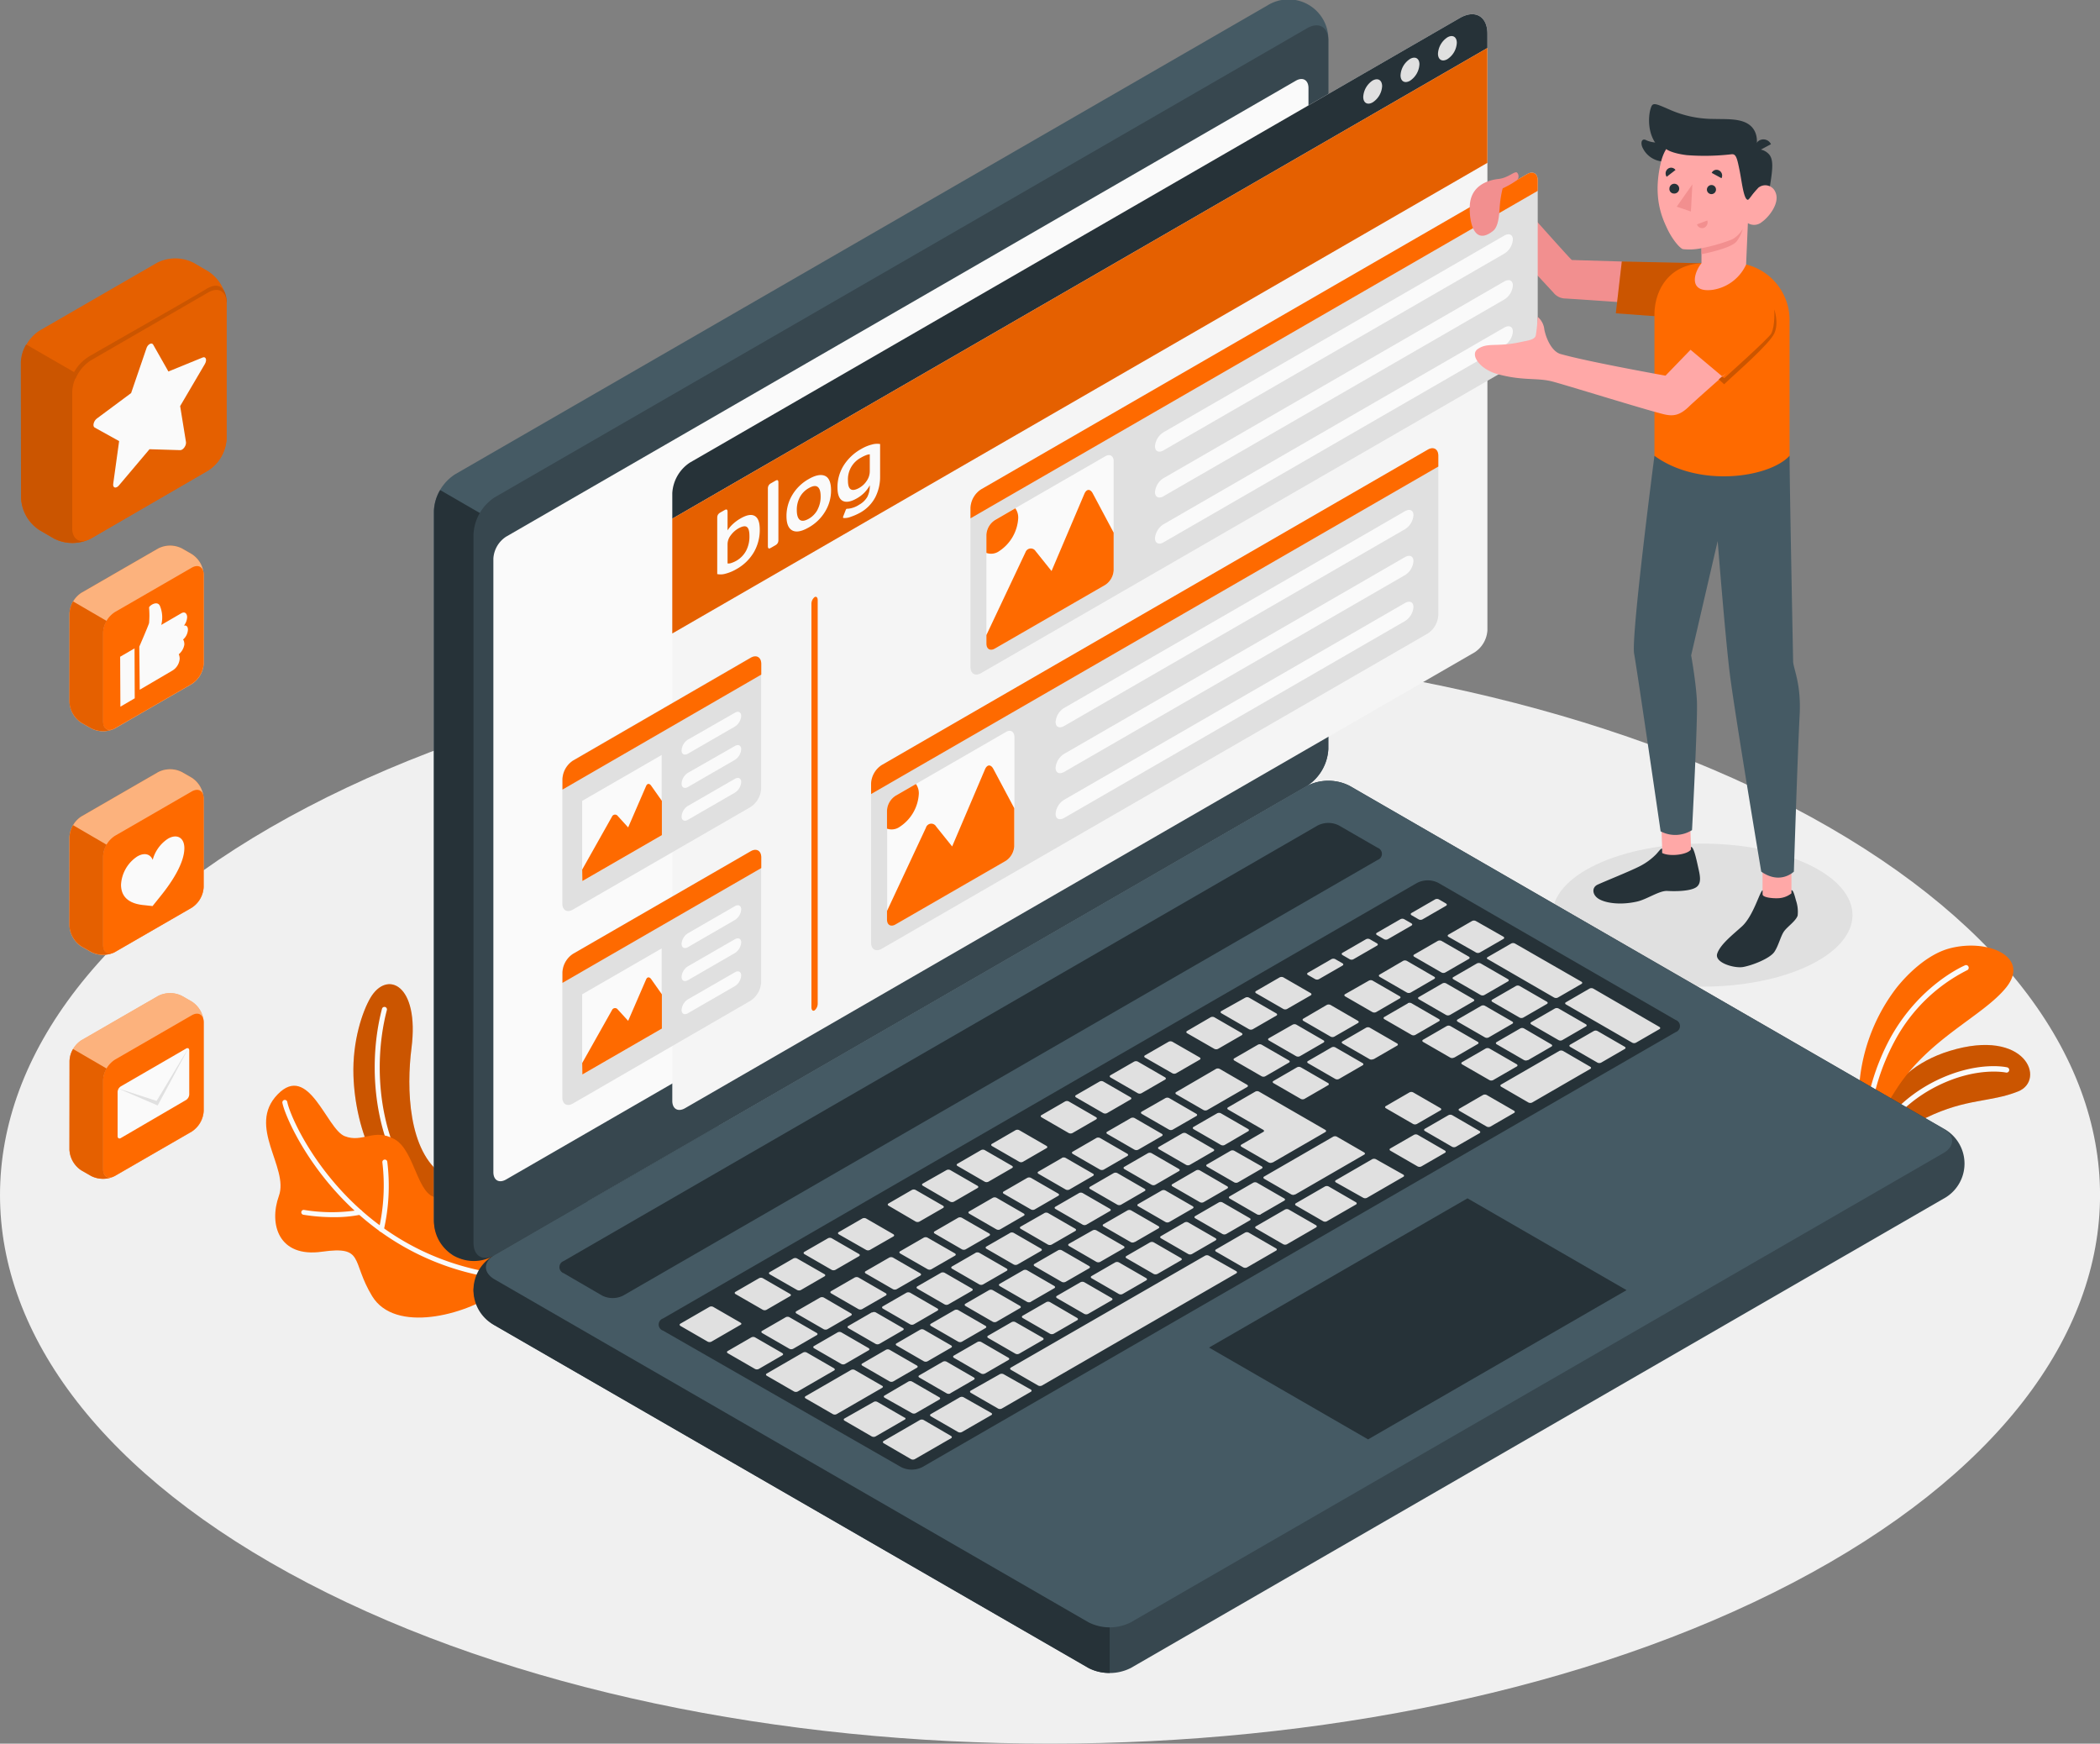 <svg xmlns="http://www.w3.org/2000/svg" viewBox="0 0 429.09 356.25"><rect x="0" y="0" width="429.09" height="356.25" fill="#808080" stroke="none"/><g id="freepik--Floor--inject-33"><path d="M98.29,395.29c83.79,43.77,219.63,43.78,303.42,0s83.78-114.74,0-158.51-219.63-43.77-303.42,0S14.51,351.53,98.29,395.29Z" transform="translate(-35.45 -71.88)" style="fill:#f0f0f0"></path></g><g id="freepik--Plants--inject-33"><path d="M419.5,309.58s1.05-5.28,9.57-9.36c8.29-4,13.07-3.07,18.76-5.36s1.6-13.05-14-8.27c-14.29,4.38-15.74,16.75-15.74,16.75Z" transform="translate(-35.45 -71.88)" style="fill:#FE6A00"></path><path d="M419.5,309.58s1.05-5.28,9.57-9.36c8.29-4,13.07-3.07,18.76-5.36s1.6-13.05-14-8.27c-14.29,4.38-15.74,16.75-15.74,16.75Z" transform="translate(-35.45 -71.88)" style="opacity:0.2"></path><path d="M418,307.6a.51.51,0,0,1-.17,0,.55.55,0,0,1-.34-.7c2-5.72,7-11,13.52-14.22,8.36-4.09,14.31-2.79,14.56-2.73a.54.54,0,1,1-.24,1.06c-.06,0-5.85-1.26-13.84,2.65-6.25,3.06-11.1,8.14-13,13.6A.56.56,0,0,1,418,307.6Z" transform="translate(-35.45 -71.88)" style="fill:#fafafa"></path><path d="M418.27,303s1-3,4.85-8.87c6.64-10.18,17.47-14.63,22.21-20.45,5.1-6.28-3.72-10.16-11.65-8-4.54,1.26-8.68,5.4-10.85,8.19a37.36,37.36,0,0,0-7.55,21Z" transform="translate(-35.45 -71.88)" style="fill:#FE6A00"></path><path d="M416.78,303.24h0a.55.55,0,0,1-.53-.56,46.17,46.17,0,0,1,5.51-18.85c6-10.77,14.9-14.6,15.28-14.76a.55.55,0,0,1,.42,1,34.18,34.18,0,0,0-14.75,14.28,44.93,44.93,0,0,0-5.37,18.35A.55.55,0,0,1,416.78,303.24Z" transform="translate(-35.45 -71.88)" style="fill:#fafafa"></path><path d="M126,312c-7.19-4.83-7.51-17.83-6.47-26,1.65-13-5-16-8.39-10.26-1.64,2.79-3.7,8.85-3.47,15.91.37,11.06,5.16,24.29,16.76,29.09Z" transform="translate(-35.45 -71.88)" style="fill:#FE6A00"></path><path d="M126,312c-7.19-4.83-7.51-17.83-6.47-26,1.65-13-5-16-8.39-10.26-1.64,2.79-3.7,8.85-3.47,15.91.37,11.06,5.16,24.29,16.76,29.09Z" transform="translate(-35.45 -71.88)" style="opacity:0.2"></path><path d="M124.52,320a.49.49,0,0,1-.32-.12c-12.17-10.41-14.08-29-10.7-41.89a.5.5,0,1,1,1,.25c-3.3,12.59-1.47,30.75,10.38,40.88a.49.49,0,0,1,.05.7A.48.48,0,0,1,124.52,320Z" transform="translate(-35.45 -71.88)" style="fill:#fafafa"></path><path d="M136.81,336c-6.26,4.5-20.65,8.39-25.33.68-4.35-7.17-1.44-10.3-10.27-9.06S90.35,322,92.44,316.2s-6.61-14.19-.26-20.73,10,7.06,13.68,8.53,5.93-1.7,10.17.61,4.65,11.76,8.78,11.94c6.76.31,18.14.26,19,6.29S136.81,336,136.81,336Z" transform="translate(-35.45 -71.88)" style="fill:#FE6A00"></path><path d="M139.4,333.36h-.05c-32.75-3.42-45.42-32-46.2-36.16a.5.5,0,1,1,1-.18c.76,4.09,13.17,32,45.32,35.35a.5.5,0,0,1,.45.55A.51.51,0,0,1,139.4,333.36Z" transform="translate(-35.45 -71.88)" style="fill:#fafafa"></path><path d="M103.59,320.56a38.35,38.35,0,0,1-6.17-.5.5.5,0,0,1-.4-.58.49.49,0,0,1,.58-.4,34.71,34.71,0,0,0,11.28,0,.51.51,0,0,1,.6.39.5.5,0,0,1-.39.59A26.85,26.85,0,0,1,103.59,320.56Z" transform="translate(-35.45 -71.88)" style="fill:#fafafa"></path><path d="M113.36,323.55h-.11a.5.5,0,0,1-.38-.59,40,40,0,0,0,.71-13.58.5.5,0,0,1,1-.16,40.31,40.31,0,0,1-.72,14A.5.5,0,0,1,113.36,323.55Z" transform="translate(-35.45 -71.88)" style="fill:#fafafa"></path></g><g id="freepik--Icons--inject-33"><path d="M52.07,284.42l15.7-9.06a5.42,5.42,0,0,1,4.87,0l2,1.15a5.37,5.37,0,0,1,2.44,4.22v18.12a5.39,5.39,0,0,1-2.44,4.22l-15.69,9.06a5.42,5.42,0,0,1-4.87,0l-2-1.15a5.37,5.37,0,0,1-2.43-4.22V288.64A5.4,5.4,0,0,1,52.07,284.42Z" transform="translate(-35.45 -71.88)" style="fill:#FE6A00"></path><path d="M52.07,284.42l15.7-9.06a5.42,5.42,0,0,1,4.87,0l2,1.15a5.37,5.37,0,0,1,2.44,4.22v18.12a5.39,5.39,0,0,1-2.44,4.22l-15.69,9.06a5.42,5.42,0,0,1-4.87,0l-2-1.15a5.37,5.37,0,0,1-2.43-4.22V288.64A5.4,5.4,0,0,1,52.07,284.42Z" transform="translate(-35.45 -71.88)" style="fill:#fafafa;opacity:0.5"></path><path d="M77.06,280.73c0-1.56-1.09-2.19-2.44-1.41l-15.69,9.06a5.39,5.39,0,0,0-2.44,4.22v18.12c0,1.55,1.09,2.18,2.44,1.41l15.69-9.06a5.39,5.39,0,0,0,2.44-4.22Z" transform="translate(-35.45 -71.88)" style="fill:#FE6A00"></path><path d="M49.64,306.76A5.37,5.37,0,0,0,52.07,311l2,1.15a5.43,5.43,0,0,0,4.45.19c-1.15.44-2-.21-2-1.6V292.6a4.87,4.87,0,0,1,.72-2.4l-6.86-4a5,5,0,0,0-.71,2.4Z" transform="translate(-35.45 -71.88)" style="fill:#FE6A00"></path><path d="M49.64,306.76A5.37,5.37,0,0,0,52.07,311l2,1.15a5.43,5.43,0,0,0,4.45.19c-1.15.44-2-.21-2-1.6V292.6a4.87,4.87,0,0,1,.72-2.4l-6.86-4a5,5,0,0,0-.71,2.4Z" transform="translate(-35.45 -71.88)" style="opacity:0.1"></path><path d="M60.13,293.84l13.35-7.73c.35-.21.64,0,.64.37v9a1.45,1.45,0,0,1-.64,1.13L60.13,304.4c-.36.21-.65,0-.65-.38v-9A1.45,1.45,0,0,1,60.13,293.84Z" transform="translate(-35.45 -71.88)" style="fill:#fafafa"></path><polygon points="24.03 222.34 32 224.93 38.67 213.85 32.22 225.86 24.03 222.34" style="fill:#e0e0e0"></polygon><path d="M52.07,238.69l15.7-9.06a5.36,5.36,0,0,1,4.87,0l2,1.15A5.36,5.36,0,0,1,77.06,235v18.12a5.35,5.35,0,0,1-2.44,4.21l-15.69,9.06a5.36,5.36,0,0,1-4.87,0l-2-1.14A5.4,5.4,0,0,1,49.64,261V242.91A5.4,5.4,0,0,1,52.07,238.69Z" transform="translate(-35.45 -71.88)" style="fill:#FE6A00"></path><path d="M52.07,238.69l15.7-9.06a5.36,5.36,0,0,1,4.87,0l2,1.15A5.36,5.36,0,0,1,77.06,235v18.12a5.35,5.35,0,0,1-2.44,4.21l-15.69,9.06a5.36,5.36,0,0,1-4.87,0l-2-1.14A5.4,5.4,0,0,1,49.64,261V242.91A5.4,5.4,0,0,1,52.07,238.69Z" transform="translate(-35.45 -71.88)" style="fill:#fafafa;opacity:0.5"></path><path d="M77.06,235c0-1.56-1.09-2.19-2.44-1.41l-15.69,9.06a5.37,5.37,0,0,0-2.44,4.22V265c0,1.55,1.09,2.18,2.44,1.4l15.69-9.06a5.35,5.35,0,0,0,2.44-4.21Z" transform="translate(-35.45 -71.88)" style="fill:#FE6A00"></path><path d="M49.64,261a5.4,5.4,0,0,0,2.43,4.22l2,1.14a5.39,5.39,0,0,0,4.45.2c-1.15.43-2-.21-2-1.6V246.87a4.87,4.87,0,0,1,.72-2.4l-6.86-4a5,5,0,0,0-.71,2.4Z" transform="translate(-35.45 -71.88)" style="fill:#FE6A00"></path><path d="M49.64,261a5.4,5.4,0,0,0,2.43,4.22l2,1.14a5.39,5.39,0,0,0,4.45.2c-1.15.43-2-.21-2-1.6V246.87a4.87,4.87,0,0,1,.72-2.4l-6.86-4a5,5,0,0,0-.71,2.4Z" transform="translate(-35.45 -71.88)" style="opacity:0.1"></path><path d="M66.62,257,65,256.82c-2.2-.18-4.82-1-4.82-4.19a7.38,7.38,0,0,1,3.34-5.78c1.44-.83,2.66-.49,3.13.71a7.47,7.47,0,0,1,3.13-4.33c1.85-1.06,3.34-.2,3.34,1.93,0,3.08-2.6,7-4.79,9.71Z" transform="translate(-35.45 -71.88)" style="fill:#fafafa"></path><path d="M52.07,193l15.7-9.06a5.36,5.36,0,0,1,4.87,0l2,1.15a5.35,5.35,0,0,1,2.44,4.21v18.12a5.36,5.36,0,0,1-2.44,4.22l-15.69,9.06a5.36,5.36,0,0,1-4.87,0l-2-1.14a5.4,5.4,0,0,1-2.43-4.22V197.19A5.4,5.4,0,0,1,52.07,193Z" transform="translate(-35.45 -71.88)" style="fill:#FE6A00"></path><path d="M52.07,193l15.7-9.06a5.36,5.36,0,0,1,4.87,0l2,1.15a5.35,5.35,0,0,1,2.44,4.21v18.12a5.36,5.36,0,0,1-2.44,4.22l-15.69,9.06a5.36,5.36,0,0,1-4.87,0l-2-1.14a5.4,5.4,0,0,1-2.43-4.22V197.19A5.4,5.4,0,0,1,52.07,193Z" transform="translate(-35.45 -71.88)" style="fill:#fafafa;opacity:0.5"></path><path d="M58.93,220.67c-1.35.78-2.44.15-2.44-1.4V201.15a5.36,5.36,0,0,1,2.44-4.22l15.69-9.06c1.35-.78,2.44-.15,2.44,1.4v18.12a5.36,5.36,0,0,1-2.44,4.22" transform="translate(-35.45 -71.88)" style="fill:#FE6A00"></path><path d="M49.64,215.31a5.4,5.4,0,0,0,2.43,4.22l2,1.14a5.39,5.39,0,0,0,4.45.2c-1.15.43-2-.21-2-1.6V201.15a4.87,4.87,0,0,1,.72-2.4l-6.86-4a5,5,0,0,0-.71,2.4Z" transform="translate(-35.45 -71.88)" style="fill:#FE6A00"></path><path d="M49.64,215.31a5.4,5.4,0,0,0,2.43,4.22l2,1.14a5.39,5.39,0,0,0,4.45.2c-1.15.43-2-.21-2-1.6V201.15a4.87,4.87,0,0,1,.72-2.4l-6.86-4a5,5,0,0,0-.71,2.4Z" transform="translate(-35.45 -71.88)" style="opacity:0.1"></path><path d="M63.91,204s1.83-4.22,2-4.83a18.12,18.12,0,0,0,0-3.14c0-.4,1.67-1.53,2.21-.37a6.09,6.09,0,0,1,.28,3.9l4.07-2.37c.86-.5,1.21.2,1.22.76a3,3,0,0,1-.66,1.75s.82-.24.82.85a2.87,2.87,0,0,1-1,2s.26.2.27,1a3.22,3.22,0,0,1-1.14,2,2.26,2.26,0,0,1,.18,1,3.11,3.11,0,0,1-1.49,2.34L64,212.8Z" transform="translate(-35.45 -71.88)" style="fill:#fafafa"></path><polygon points="24.6 144.38 27.53 142.67 27.49 132.47 24.55 134.18 24.6 144.38" style="fill:#fafafa"></polygon><path d="M43.48,139.46l24.06-13.89a8.24,8.24,0,0,1,7.46,0l3,1.75a8.24,8.24,0,0,1,3.74,6.47v27.78A8.23,8.23,0,0,1,78,168L54,181.92a8.26,8.26,0,0,1-7.47,0l-3-1.75a8.26,8.26,0,0,1-3.73-6.47V145.92A8.24,8.24,0,0,1,43.48,139.46Z" transform="translate(-35.45 -71.88)" style="fill:#FE6A00"></path><path d="M43.48,139.46l24.06-13.89a8.24,8.24,0,0,1,7.46,0l3,1.75a8.24,8.24,0,0,1,3.74,6.47v27.78A8.23,8.23,0,0,1,78,168L54,181.92a8.26,8.26,0,0,1-7.47,0l-3-1.75a8.26,8.26,0,0,1-3.73-6.47V145.92A8.24,8.24,0,0,1,43.48,139.46Z" transform="translate(-35.45 -71.88)" style="opacity:0.1"></path><path d="M81.78,133.62c0-1.39-.68-4.85-4.25-2.66S56.42,143.06,54,144.5a8.65,8.65,0,0,0-3.77,4.13l1.91,1.92Z" transform="translate(-35.45 -71.88)" style="fill:#FE6A00"></path><path d="M81.78,133.62c0-1.39-.68-4.85-4.25-2.66S56.42,143.06,54,144.5a8.65,8.65,0,0,0-3.77,4.13l1.91,1.92Z" transform="translate(-35.45 -71.88)" style="opacity:0.2"></path><path d="M54,181.92c-2.07,1.19-3.74.23-3.74-2.15V152A8.24,8.24,0,0,1,54,145.52L78,131.63c2.07-1.19,3.74-.22,3.74,2.16v27.78A8.23,8.23,0,0,1,78,168" transform="translate(-35.45 -71.88)" style="fill:#FE6A00"></path><path d="M54,181.92c-2.07,1.19-3.74.23-3.74-2.15V152A8.24,8.24,0,0,1,54,145.52L78,131.63c2.07-1.19,3.74-.22,3.74,2.16v27.78A8.23,8.23,0,0,1,78,168" transform="translate(-35.45 -71.88)" style="opacity:0.1"></path><path d="M39.75,173.7a8.26,8.26,0,0,0,3.73,6.47l3,1.75a8.33,8.33,0,0,0,6.83.3c-1.76.67-3.1-.32-3.1-2.45V152a7.6,7.6,0,0,1,1.1-3.68l-10.51-6.07a7.58,7.58,0,0,0-1.09,3.68Z" transform="translate(-35.45 -71.88)" style="fill:#FE6A00"></path><path d="M39.75,173.7a8.26,8.26,0,0,0,3.73,6.47l3,1.75a8.33,8.33,0,0,0,6.83.3c-1.76.67-3.1-.32-3.1-2.45V152a7.6,7.6,0,0,1,1.1-3.68l-10.51-6.07a7.58,7.58,0,0,0-1.09,3.68Z" transform="translate(-35.45 -71.88)" style="opacity:0.2"></path><path d="M66.74,142.28l3.12,5.5,7-2.86c.66-.27.93.51.45,1.33l-5.05,8.6,1.19,7.34c.11.7-.58,1.67-1.17,1.66L66,163.66l-6.25,7.4c-.59.7-1.28.52-1.17-.31L59.79,162l-5-2.77c-.48-.26-.21-1.35.45-1.84l7-5.2,3.12-9.11C65.59,142.25,66.44,141.76,66.74,142.28Z" transform="translate(-35.45 -71.88)" style="fill:#fafafa"></path></g><g id="freepik--Shadow--inject-33"><path d="M405,269.18c-12,5.71-31.4,5.71-43.38,0s-12-15,0-20.67,31.4-5.71,43.38,0S416.94,263.47,405,269.18Z" transform="translate(-35.45 -71.88)" style="fill:#e0e0e0"></path></g><g id="freepik--Device--inject-33"><path d="M132.2,335.47a9.29,9.29,0,0,0,4.33,7.19l121.33,70a9.57,9.57,0,0,0,8.66,0l166-95.85a8.13,8.13,0,0,0,0-14.38L311.2,232.43a9.57,9.57,0,0,0-8.66,0l-166,95.85A9.29,9.29,0,0,0,132.2,335.47Z" transform="translate(-35.45 -71.88)" style="fill:#37474f"></path><path d="M182.26,301.88l-45.73,26.4a8.13,8.13,0,0,0,0,14.38l121.33,70a8.83,8.83,0,0,0,4.33,1V301.88Z" transform="translate(-35.45 -71.88)" style="fill:#263238"></path><path d="M128.14,328.43a9.25,9.25,0,0,1-4.06-7.34V176.3a9.55,9.55,0,0,1,4.33-7.5L294.41,73a8.14,8.14,0,0,1,12.46,7.19V224.93a9.56,9.56,0,0,1-4.33,7.5l-166,95.85A9.27,9.27,0,0,1,128.14,328.43Z" transform="translate(-35.45 -71.88)" style="fill:#455a64"></path><path d="M144.39,183l-19-11a8.83,8.83,0,0,0-1.26,4.26V321.09a8.14,8.14,0,0,0,12.45,7.19l18.93-10.93Z" transform="translate(-35.45 -71.88)" style="fill:#263238"></path><path d="M132.2,181V325.78c0,2.76,1.94,3.88,4.33,2.5l166-95.85a9.56,9.56,0,0,0,4.33-7.5V80.15c0-2.76-1.94-3.88-4.33-2.5l-166,95.84A9.59,9.59,0,0,0,132.2,181Z" transform="translate(-35.45 -71.88)" style="fill:#37474f"></path><path d="M136.53,333.28l121.33,70.05a9.57,9.57,0,0,0,8.66,0l166-95.85c2.4-1.38,2.4-3.62,0-5L311.2,232.43a9.57,9.57,0,0,0-8.66,0l-166,95.85C134.14,329.66,134.14,331.9,136.53,333.28Z" transform="translate(-35.45 -71.88)" style="fill:#455a64"></path><path d="M138.86,181.53,300.21,88.38c1.43-.83,2.6-.16,2.6,1.5V215.21a5.76,5.76,0,0,1-2.6,4.5L138.86,312.86c-1.44.83-2.6.16-2.6-1.5V186A5.73,5.73,0,0,1,138.86,181.53Z" transform="translate(-35.45 -71.88)" style="fill:#fafafa"></path><path d="M150.61,329.53l154.09-89a4.79,4.79,0,0,1,4.33,0l7.89,4.55a1.32,1.32,0,0,1,0,2.5L162.8,336.57a4.79,4.79,0,0,1-4.33,0L150.61,332A1.32,1.32,0,0,1,150.61,329.53Z" transform="translate(-35.45 -71.88)" style="fill:#263238"></path><path d="M170.92,341.26l154.09-89a4.79,4.79,0,0,1,4.33,0l48.48,28a1.32,1.32,0,0,1,0,2.5L223.91,371.62a4.81,4.81,0,0,1-4.34,0l-48.64-27.88A1.31,1.31,0,0,1,170.92,341.26Z" transform="translate(-35.45 -71.88)" style="fill:#263238"></path><path d="M309.05,292.32l4.83-2.79c.2-.12.19-.32,0-.44l-5.58-3.22a.84.84,0,0,0-.77,0l-4.82,2.79c-.21.11-.2.31,0,.44l5.58,3.22A.84.84,0,0,0,309.05,292.32Zm-9.52-11.07L294.71,284c-.21.12-.2.32,0,.45l5.58,3.22a.87.87,0,0,0,.77,0l4.83-2.79c.2-.12.19-.32,0-.44l-5.58-3.23A.87.87,0,0,0,299.53,281.25Zm-15.59,9L275.78,295c-.21.12-.19.32,0,.45l5.58,3.22a.87.87,0,0,0,.77,0l8.16-4.71c.2-.12.19-.32,0-.44l-5.58-3.23A.87.87,0,0,0,283.94,290.25Zm8.54-4.93-4.83,2.79c-.2.11-.19.31,0,.44l5.58,3.22a.84.84,0,0,0,.77,0l4.82-2.79c.21-.12.2-.32,0-.44l-5.58-3.22A.84.84,0,0,0,292.48,285.32Zm-18.93,10.93L268.73,299c-.21.12-.19.32,0,.45l5.58,3.22a.84.84,0,0,0,.77,0l4.83-2.78c.2-.12.19-.32,0-.44l-5.58-3.23A.87.87,0,0,0,273.55,296.25Zm-7.05,4.07-4.82,2.78c-.21.12-.2.32,0,.45l5.58,3.22a.87.87,0,0,0,.77,0l4.83-2.79c.2-.12.19-.32,0-.44l-5.58-3.23A.87.87,0,0,0,266.5,300.32Zm21.95,13.1,4.82-2.79c.2-.12.19-.32,0-.44L287.66,307a.84.84,0,0,0-.77,0l-4.82,2.79c-.21.11-.19.31,0,.44l5.58,3.22A.84.84,0,0,0,288.45,313.42Zm-7.06,4.07,4.83-2.79c.2-.12.19-.31,0-.44L280.61,311a.84.84,0,0,0-.77,0L275,313.81c-.21.11-.19.31,0,.44l5.58,3.22A.84.84,0,0,0,281.39,317.49Zm-7.05,4.07,4.83-2.79c.2-.11.19-.31,0-.44l-5.58-3.22a.84.84,0,0,0-.77,0L268,317.88c-.21.12-.2.32,0,.44l5.58,3.22A.84.84,0,0,0,274.34,321.56Zm-7,4.07,4.83-2.79c.2-.11.19-.31,0-.44l-5.58-3.22a.84.84,0,0,0-.77,0L260.92,322c-.21.12-.2.32,0,.44l5.58,3.22A.84.84,0,0,0,267.29,325.63ZM302,296.39l4.82-2.79c.21-.12.2-.31,0-.44l-5.58-3.22a.84.84,0,0,0-.77,0l-4.82,2.79c-.21.12-.2.31,0,.44l5.58,3.22A.84.84,0,0,0,302,296.39Zm-6.5,13,10.76-6.22c.2-.12.19-.32,0-.44l-13.55-7.82a.84.84,0,0,0-.77,0l-5.56,3.21c-.21.12-.2.32,0,.45l7.18,4.14c.22.13.23.33,0,.44l-4.45,2.58c-.2.11-.19.31,0,.44l5.58,3.22A.87.87,0,0,0,295.5,309.35Zm-36.05-5-4.82,2.79c-.21.11-.2.31,0,.44l5.58,3.22a.87.87,0,0,0,.77,0l4.83-2.79c.2-.12.19-.32,0-.44l-5.58-3.22A.84.84,0,0,0,259.45,304.39Zm-7,4.07-4.83,2.79c-.2.12-.19.31,0,.44l5.58,3.22a.84.84,0,0,0,.77,0l4.82-2.79c.21-.12.2-.32,0-.44l-5.58-3.22A.84.84,0,0,0,252.4,308.46Zm-35.24,45.65a.84.84,0,0,0,.77,0l4.83-2.79c.2-.12.19-.32,0-.44l-5.58-3.22a.84.84,0,0,0-.77,0l-4.82,2.79c-.21.12-.2.31,0,.44ZM196,341l-4.83,2.79c-.2.11-.19.31,0,.44l5.58,3.22a.87.87,0,0,0,.77,0l4.82-2.79c.21-.12.2-.32,0-.44l-5.58-3.22A.84.84,0,0,0,196,341Zm11.35,9.55a.84.84,0,0,0,.77,0l4.82-2.79c.21-.12.19-.31,0-.44l-5.57-3.22a.84.84,0,0,0-.77,0l-4.83,2.79c-.2.12-.19.31,0,.44Zm22.27,6,4.83-2.79c.2-.12.19-.32,0-.44l-5.58-3.23a.87.87,0,0,0-.77,0l-4.82,2.79c-.21.11-.2.31,0,.44l5.58,3.22A.84.84,0,0,0,229.61,356.59Zm-7.82,4.05a.84.84,0,0,0,.77,0l4.83-2.79c.2-.12.19-.32,0-.44l-5.58-3.22a.84.84,0,0,0-.77,0L216.19,357c-.21.11-.2.31,0,.44ZM203,337l-4.83,2.78c-.2.12-.19.32,0,.45l5.58,3.22a.87.87,0,0,0,.77,0l4.82-2.79c.21-.12.2-.32,0-.44L203.81,337A.87.87,0,0,0,203,337ZM238.3,316.6l-4.83,2.79c-.2.12-.19.32,0,.44l5.58,3.22a.84.84,0,0,0,.77,0l4.82-2.79c.21-.11.19-.31,0-.44l-5.57-3.22A.87.87,0,0,0,238.3,316.6Zm-28.21,16.29-4.82,2.78c-.21.12-.2.32,0,.45l5.58,3.22a.87.87,0,0,0,.77,0l4.83-2.78c.2-.12.19-.32,0-.45l-5.58-3.22A.87.87,0,0,0,210.09,332.89Zm35.26-20.36-4.83,2.79c-.2.12-.19.31,0,.44l5.58,3.22a.84.84,0,0,0,.77,0l4.82-2.79c.21-.12.2-.31,0-.44l-5.58-3.22A.84.84,0,0,0,245.35,312.53Zm-14.11,8.14-4.82,2.79c-.21.12-.19.32,0,.44l5.58,3.23a.87.87,0,0,0,.77,0l4.82-2.78c.21-.12.19-.32,0-.45L232,320.69A.87.87,0,0,0,231.24,320.67Zm-7.05,4.08-4.82,2.78c-.21.12-.19.32,0,.44L225,331.2a.85.85,0,0,0,.76,0l4.83-2.78c.2-.12.19-.32,0-.45L225,324.76A.84.84,0,0,0,224.19,324.75Zm-7.05,4.07-4.82,2.78c-.21.12-.19.32,0,.45l5.58,3.22a.87.87,0,0,0,.77,0l4.83-2.78c.2-.12.19-.32,0-.45l-5.58-3.22A.87.87,0,0,0,217.14,328.82Zm36.05,4.95L258,331c.21-.12.2-.32,0-.45l-5.58-3.22a.84.84,0,0,0-.77,0l-4.83,2.78c-.2.12-.19.32,0,.45l5.58,3.22A.87.87,0,0,0,253.19,333.77Zm61.93-61.52L310.29,275c-.2.11-.19.31,0,.44l5.58,3.22a.87.87,0,0,0,.77,0l4.82-2.79c.21-.12.2-.32,0-.44l-5.58-3.22A.84.84,0,0,0,315.12,272.25Zm-8.54,4.93L301.76,280c-.21.12-.2.32,0,.45l5.57,3.22a.84.84,0,0,0,.77,0l4.83-2.78c.2-.12.19-.32,0-.44l-5.58-3.23A.87.87,0,0,0,306.58,277.18Zm15.59-9L317.34,271c-.2.12-.19.32,0,.45l5.58,3.22a.87.87,0,0,0,.77,0l4.82-2.79c.21-.12.2-.32,0-.44l-5.58-3.23A.87.87,0,0,0,322.17,268.18Zm-36.5,37.64L290.5,303c.2-.12.19-.32,0-.44l-5.58-3.22a.84.84,0,0,0-.77,0l-4.83,2.78c-.2.12-.19.32,0,.45l5.58,3.22A.87.87,0,0,0,285.67,305.82ZM330,264.12a.87.87,0,0,0-.77,0l-4.82,2.78c-.21.12-.2.32,0,.45l5.58,3.22a.84.84,0,0,0,.77,0l4.83-2.78c.2-.12.19-.32,0-.45ZM260.24,329.7l4.82-2.78c.21-.12.2-.32,0-.45l-5.58-3.22a.87.87,0,0,0-.77,0L253.86,326c-.2.12-.19.32,0,.44l5.58,3.23A.87.87,0,0,0,260.24,329.7Zm86.47-49.92,4.83-2.79c.2-.12.19-.32,0-.44l-5.58-3.22a.84.84,0,0,0-.77,0l-4.83,2.79c-.2.11-.19.31,0,.44l5.58,3.22A.84.84,0,0,0,346.71,279.78Zm-15-.53,4.82-2.79c.21-.12.2-.32,0-.44l-5.58-3.22a.84.84,0,0,0-.77,0l-4.83,2.79c-.2.11-.19.31,0,.44l5.58,3.22A.84.84,0,0,0,331.69,279.25ZM338,268.72a.87.87,0,0,0-.77,0l-4.82,2.79c-.21.11-.2.31,0,.44l5.58,3.22a.87.87,0,0,0,.77,0l4.83-2.79c.2-.12.19-.32,0-.44Zm1.48-.85L353,275.69a.87.87,0,0,0,.77,0l4.83-2.79c.2-.12.19-.32,0-.44L345,264.65a.87.87,0,0,0-.77,0l-4.82,2.78C339.21,267.54,339.22,267.74,339.44,267.87Zm-16.35,9-4.83,2.79c-.2.11-.19.31,0,.44l5.58,3.22a.84.84,0,0,0,.77,0l4.82-2.79c.21-.12.2-.32,0-.44l-5.58-3.22A.84.84,0,0,0,323.09,276.85ZM270,307.49l-4.83,2.79c-.2.12-.19.31,0,.44l5.58,3.22a.84.84,0,0,0,.77,0l4.82-2.79c.21-.12.2-.31,0-.44l-5.58-3.22A.84.84,0,0,0,270,307.49Zm68.87-23.66a.84.84,0,0,0,.77,0l4.82-2.79c.21-.12.2-.31,0-.44l-5.58-3.22a.84.84,0,0,0-.77,0l-4.83,2.79c-.2.12-.19.31,0,.44Zm-61.82,19.59-4.83,2.79c-.2.11-.19.31,0,.44l5.58,3.22a.84.84,0,0,0,.77,0l4.82-2.79c.21-.12.2-.32,0-.44l-5.58-3.22A.84.84,0,0,0,277.07,303.42ZM224.21,350a.87.87,0,0,0,.77,0l4.83-2.79c.2-.12.19-.32,0-.44l-5.58-3.22a.84.84,0,0,0-.77,0l-4.82,2.79c-.21.11-.2.31,0,.44Zm-10.6-10-4.83,2.79c-.2.11-.19.31,0,.44l5.58,3.22a.87.87,0,0,0,.77,0l4.82-2.79c.21-.12.2-.32,0-.44l-5.58-3.22A.84.84,0,0,0,213.61,340.06ZM232,346l4.83-2.79c.2-.12.19-.32,0-.44l-5.58-3.22a.84.84,0,0,0-.77,0l-4.82,2.78c-.21.12-.19.32,0,.45l5.58,3.22A.85.85,0,0,0,232,346Zm7.06-4.07,4.82-2.79c.21-.12.19-.32,0-.45l-5.58-3.22a.87.87,0,0,0-.77,0l-4.82,2.78c-.2.12-.19.32,0,.45l5.58,3.22A.87.87,0,0,0,239.09,341.92Zm7-4.08,4.82-2.78c.21-.12.19-.32,0-.45l-5.57-3.22a.87.87,0,0,0-.77,0l-4.83,2.78c-.2.12-.19.32,0,.45l5.58,3.22A.87.87,0,0,0,246.14,337.84ZM220.66,336l-4.83,2.78c-.2.12-.19.32,0,.45l5.58,3.22a.87.87,0,0,0,.77,0l4.82-2.79c.21-.12.2-.32,0-.44L221.43,336A.87.87,0,0,0,220.66,336Zm7.05-4.07-4.83,2.78c-.2.12-.19.32,0,.45l5.58,3.22a.84.84,0,0,0,.77,0l4.83-2.78c.2-.12.19-.32,0-.45l-5.58-3.22A.87.87,0,0,0,227.71,331.92Zm28.21-16.29-4.83,2.79c-.21.12-.19.32,0,.44l5.58,3.22a.84.84,0,0,0,.77,0l4.82-2.79c.21-.11.19-.31,0-.44l-5.58-3.22A.85.85,0,0,0,255.92,315.63Zm-7.06,4.08L244,322.49c-.21.12-.19.32,0,.44l5.57,3.23a.87.87,0,0,0,.77,0l4.83-2.78c.2-.12.19-.32,0-.45l-5.58-3.22A.84.84,0,0,0,248.86,319.71ZM263,311.56l-4.83,2.79c-.2.12-.19.32,0,.44l5.58,3.22a.84.84,0,0,0,.77,0l4.82-2.79c.21-.11.19-.31,0-.44l-5.57-3.22A.84.84,0,0,0,263,311.56Zm-28.21,16.29-4.82,2.78c-.21.12-.2.32,0,.45l5.58,3.22a.87.87,0,0,0,.77,0l4.83-2.78c.2-.12.19-.32,0-.45l-5.58-3.22A.87.87,0,0,0,234.76,327.85Zm7.05-4.07L237,326.56c-.21.12-.2.32,0,.45l5.58,3.22a.87.87,0,0,0,.77,0l4.83-2.78c.2-.12.19-.32,0-.45l-5.58-3.22A.84.84,0,0,0,241.81,323.78Zm-5.15,28.74,4.83-2.79c.2-.12.19-.32,0-.44l-5.58-3.23a.87.87,0,0,0-.77,0l-4.82,2.78c-.21.12-.19.32,0,.45l5.57,3.22A.87.87,0,0,0,236.66,352.52Zm-41.37-4.18-5.58-3.22a.84.84,0,0,0-.77,0l-4.83,2.79c-.2.11-.19.31,0,.44l5.58,3.22a.84.84,0,0,0,.77,0l4.82-2.79C195.52,348.66,195.5,348.46,195.29,348.34Zm10.56,3.1-5.58-3.22a.84.84,0,0,0-.77,0l-7.42,4.29c-.2.12-.19.31,0,.44l5.58,3.22a.84.84,0,0,0,.77,0l7.42-4.29C206.09,351.76,206.07,351.57,205.85,351.44Zm-19.12-9.33-5.58-3.22a.84.84,0,0,0-.77,0l-5.94,3.43c-.21.12-.19.32,0,.45l5.58,3.22a.87.87,0,0,0,.77,0l5.93-3.43C187,342.44,187,342.24,186.73,342.11Zm4.55-2.63a.84.84,0,0,0,.77,0l4.82-2.79c.21-.12.2-.31,0-.44l-5.58-3.22a.84.84,0,0,0-.77,0l-4.83,2.79c-.2.12-.19.31,0,.44ZM215.68,355l-5.58-3.22a.84.84,0,0,0-.77,0l-9.28,5.36c-.2.12-.19.32,0,.44l5.58,3.22a.84.84,0,0,0,.77,0l9.28-5.36C215.91,355.29,215.9,355.1,215.68,355Zm4.63,6.53-5.58-3.22a.84.84,0,0,0-.77,0L208,361.69c-.2.12-.19.32,0,.44l5.58,3.23a.87.87,0,0,0,.77,0l5.94-3.43C220.54,361.82,220.53,361.63,220.31,361.5Zm23.4-52.29a.82.82,0,0,0,.76,0l4.83-2.79c.2-.11.19-.31,0-.44l-5.58-3.22a.84.84,0,0,0-.77,0l-4.82,2.79c-.21.12-.19.32,0,.44Zm-14.11,8.15a.87.87,0,0,0,.77,0l4.83-2.79c.2-.11.19-.31,0-.44l-5.58-3.22a.87.87,0,0,0-.77,0L224,313.69c-.21.12-.2.32,0,.44Zm-31.27,18.05a.87.87,0,0,0,.77,0l4.82-2.79c.21-.12.2-.32,0-.44L198.32,329a.84.84,0,0,0-.77,0l-4.83,2.79c-.2.11-.19.31,0,.44Zm38.32-22.13a.84.84,0,0,0,.77,0l4.83-2.79c.2-.11.19-.31,0-.44l-5.58-3.22a.84.84,0,0,0-.77,0l-4.82,2.79c-.21.12-.19.32,0,.44Zm-14.1,8.15a.87.87,0,0,0,.77,0l4.83-2.78c.2-.12.19-.32,0-.45L222.54,315a.84.84,0,0,0-.77,0L217,317.76c-.21.12-.2.32,0,.45ZM224.18,362a.84.84,0,0,0-.77,0L216,366.29c-.2.12-.19.32,0,.45L221.6,370a.87.87,0,0,0,.77,0l7.42-4.28c.2-.12.19-.32,0-.45Zm-11.75-34.75a.84.84,0,0,0,.77,0L218,324.5c.2-.12.19-.32,0-.45l-5.58-3.22a.87.87,0,0,0-.77,0l-4.82,2.78c-.21.12-.2.32,0,.45Zm-7.05,4.07a.87.87,0,0,0,.77,0l4.83-2.79c.2-.12.19-.32,0-.44l-5.58-3.22a.84.84,0,0,0-.77,0l-4.83,2.78c-.2.12-.19.32,0,.45ZM354.82,286.6a.87.87,0,0,0-.77,0l-11.88,6.86c-.2.12-.19.32,0,.44l5.58,3.23a.87.87,0,0,0,.77,0l11.87-6.86c.21-.11.2-.31,0-.44Zm-15.59,9a.84.84,0,0,0-.77,0l-4.82,2.79c-.21.12-.2.32,0,.44l5.58,3.22a.84.84,0,0,0,.77,0l4.83-2.79c.2-.11.19-.31,0-.44Zm-95.51,52.84,4.82-2.78c.2-.12.19-.32,0-.45L242.93,342a.87.87,0,0,0-.77,0l-4.82,2.78c-.21.12-.19.32,0,.45l5.58,3.22A.84.84,0,0,0,243.72,348.44Zm81.41-44.7a.84.84,0,0,0-.77,0l-4.83,2.78c-.2.12-.19.32,0,.45l5.58,3.22a.87.87,0,0,0,.77,0l4.82-2.78c.21-.12.2-.32,0-.45Zm36.74-21.21a.84.84,0,0,0-.77,0l-4.83,2.79c-.2.12-.19.32,0,.44l5.58,3.22a.84.84,0,0,0,.77,0l4.82-2.79c.21-.11.2-.31,0-.44Zm12.63-.85L361,273.86a.84.84,0,0,0-.77,0l-4.82,2.79c-.21.11-.2.31,0,.44l13.55,7.82a.84.84,0,0,0,.77,0l4.83-2.79C374.73,282,374.72,281.81,374.5,281.68ZM298.78,319a.87.87,0,0,0-.77,0l-5.94,3.43c-.2.11-.19.31,0,.44l5.58,3.22a.84.84,0,0,0,.77,0l5.93-3.43c.21-.12.2-.32,0-.45Zm17.81-10.28a.87.87,0,0,0-.77,0l-7.42,4.29c-.2.12-.19.32,0,.44L314,316.6a.84.84,0,0,0,.77,0l7.42-4.29c.2-.11.19-.31,0-.44Zm-34.14,19.71a.84.84,0,0,0-.77,0L242,351.29c-.21.12-.19.32,0,.45l5.58,3.22a.87.87,0,0,0,.77,0l39.7-22.92c.21-.12.2-.32,0-.45Zm-41.94,24.21a.87.87,0,0,0-.77,0L233.8,356c-.2.12-.19.31,0,.44l5.58,3.22a.84.84,0,0,0,.77,0l5.94-3.43c.2-.12.19-.32,0-.44Zm50.1-28.92a.84.84,0,0,0-.77,0l-5.93,3.43c-.21.12-.2.32,0,.45l5.58,3.22a.87.87,0,0,0,.77,0l5.94-3.43c.2-.12.19-.31,0-.44Zm-58.26,33.64a.84.84,0,0,0-.77,0l-5.94,3.43c-.21.12-.19.32,0,.45l5.58,3.22a.87.87,0,0,0,.77,0L238,361c.21-.12.2-.31,0-.44Zm74.59-43.07a.87.87,0,0,0-.77,0l-5.94,3.43c-.2.12-.19.32,0,.45l5.58,3.22a.84.84,0,0,0,.77,0l5.94-3.42c.2-.12.19-.32,0-.45Zm25.24-14.57a.87.87,0,0,0-.77,0l-4.83,2.79c-.2.12-.19.32,0,.44l5.58,3.23a.87.87,0,0,0,.77,0l4.83-2.78c.2-.12.19-.32,0-.45Zm15.45-11.22,4.82-2.79c.21-.12.2-.31,0-.44L346.85,282a.84.84,0,0,0-.77,0l-4.83,2.79c-.2.12-.19.32,0,.44l5.58,3.22A.84.84,0,0,0,347.63,288.45Zm-31.53-.2,4.83-2.79c.2-.12.19-.32,0-.44l-5.58-3.22a.84.84,0,0,0-.77,0l-4.82,2.79c-.21.11-.2.31,0,.44l5.58,3.22A.87.87,0,0,0,316.1,288.25Zm-16,27.63,14.1-8.15c.2-.11.19-.31,0-.44l-5.58-3.22a.84.84,0,0,0-.77,0l-14.1,8.14c-.21.12-.19.32,0,.45l5.58,3.22A.87.87,0,0,0,300.13,315.88Zm39.68-23.38a.84.84,0,0,0,.77,0l4.82-2.78c.21-.12.19-.32,0-.45l-5.58-3.22a.87.87,0,0,0-.77,0l-4.83,2.79c-.2.12-.19.32,0,.44Zm-7.2-4.58,4.82-2.79c.21-.11.2-.31,0-.44l-5.58-3.22a.84.84,0,0,0-.77,0l-4.83,2.79c-.2.12-.19.32,0,.44l5.58,3.22A.84.84,0,0,0,332.61,287.92Zm-39.54,32,4.83-2.79c.2-.12.19-.32,0-.44l-5.58-3.22a.84.84,0,0,0-.77,0l-4.82,2.79c-.21.11-.19.31,0,.44l5.57,3.22A.87.87,0,0,0,293.07,320Zm31.15-18.45a.84.84,0,0,0,.77,0l4.83-2.79c.2-.11.19-.31,0-.44l-5.58-3.22a.84.84,0,0,0-.77,0l-4.82,2.79c-.21.12-.2.32,0,.44Zm-66.4,38.8,4.82-2.78c.21-.12.19-.32,0-.45L257,333.85a.87.87,0,0,0-.77,0l-4.83,2.79c-.2.12-.19.32,0,.45l5.58,3.22A.87.87,0,0,0,257.82,340.3Zm7.05-4.07,4.82-2.78c.21-.12.2-.32,0-.45l-5.58-3.22a.87.87,0,0,0-.77,0l-4.83,2.79c-.2.12-.19.32,0,.44l5.58,3.22A.84.84,0,0,0,264.87,336.23Zm-14.1,8.14,4.82-2.78c.21-.12.19-.32,0-.45L250,337.92a.84.84,0,0,0-.77,0l-4.83,2.78c-.2.12-.19.32,0,.45l5.58,3.22A.87.87,0,0,0,250.77,344.37ZM279,328.09l4.83-2.79c.2-.12.19-.31,0-.44l-5.58-3.22a.84.84,0,0,0-.77,0l-4.82,2.79c-.21.12-.2.31,0,.44l5.58,3.22A.84.84,0,0,0,279,328.09Zm-7.05,4.07,4.83-2.79c.2-.11.19-.31,0-.44l-5.58-3.22a.84.84,0,0,0-.77,0l-4.83,2.79c-.2.12-.19.32,0,.44l5.58,3.22A.84.84,0,0,0,271.92,332.16ZM286,324l4.83-2.79c.2-.12.19-.31,0-.44l-5.58-3.22a.84.84,0,0,0-.77,0l-4.82,2.79c-.21.12-.19.31,0,.44l5.58,3.22A.84.84,0,0,0,286,324Zm32.26-60.23a.84.84,0,0,0,.77,0l4.83-2.79c.2-.12.19-.31,0-.44l-1.49-.86a.84.84,0,0,0-.77,0l-4.82,2.78c-.2.12-.19.32,0,.45Zm-34.69,22.4a.87.87,0,0,0,.77,0l4.82-2.78c.21-.12.2-.32,0-.45l-5.58-3.22a.84.84,0,0,0-.77,0L278,282.52c-.2.12-.19.32,0,.45Zm14.1-8.15a.84.84,0,0,0,.77,0l4.83-2.78c.2-.12.19-.32,0-.45l-5.58-3.22a.87.87,0,0,0-.77,0l-4.83,2.79c-.2.12-.19.32,0,.44ZM275,291.16a.84.84,0,0,0,.77,0l4.82-2.78c.21-.12.2-.32,0-.45L275,284.72a.87.87,0,0,0-.77,0l-4.83,2.78c-.2.12-.19.32,0,.45Zm15.66-9a.87.87,0,0,0,.77,0l4.82-2.78c.21-.12.2-.32,0-.45l-5.58-3.22a.84.84,0,0,0-.77,0L285,278.45c-.2.12-.19.32,0,.44ZM260.88,299.3a.87.87,0,0,0,.77,0l4.82-2.79c.2-.12.19-.32,0-.44l-5.58-3.22a.84.84,0,0,0-.77,0l-4.82,2.78c-.21.12-.19.32,0,.45Zm7.05-4.07a.84.84,0,0,0,.77,0l4.82-2.78c.21-.12.19-.32,0-.45l-5.57-3.22a.87.87,0,0,0-.77,0l-4.83,2.78c-.2.12-.19.32,0,.45Zm36.25-23.3a.84.84,0,0,0,.77,0l4.82-2.78c.21-.12.2-.32,0-.45l-1.49-.86a.87.87,0,0,0-.77,0l-4.82,2.78c-.21.12-.2.32,0,.45Zm21.15-12.21a.84.84,0,0,0,.77,0l4.83-2.79c.2-.12.19-.32,0-.44l-1.48-.86a.87.87,0,0,0-.77,0l-4.83,2.79c-.2.12-.19.32,0,.44Zm11.72,6.77a.87.87,0,0,0,.77,0l4.83-2.78c.2-.12.19-.32,0-.45L337,260.05a.87.87,0,0,0-.77,0l-4.82,2.78c-.21.12-.2.32,0,.45Zm17.63,17.89,4.82-2.79c.21-.12.2-.31,0-.44l-5.58-3.22a.84.84,0,0,0-.77,0l-4.83,2.79c-.2.12-.19.31,0,.44l5.58,3.22A.84.84,0,0,0,354.68,284.38Zm-43.45-16.52a.84.84,0,0,0,.77,0l4.83-2.79c.2-.11.19-.31,0-.44l-1.49-.86a.87.87,0,0,0-.77,0l-4.82,2.78c-.21.12-.19.32,0,.45Zm-57.41,35.51a.87.87,0,0,0,.77,0l4.83-2.79c.2-.12.19-.32,0-.44l-5.58-3.22a.84.84,0,0,0-.77,0l-4.82,2.79c-.21.11-.19.31,0,.44Z" transform="translate(-35.45 -71.88)" style="fill:#e0e0e0"></path><polygon points="247.04 275.32 299.85 244.83 332.35 263.59 279.54 294.08 247.04 275.32" style="fill:#263238"></polygon></g><g id="freepik--Screen--inject-33"><path d="M176.42,166.39,333.77,75.54c3.08-1.78,5.6-.32,5.6,3.23V200.65a5.79,5.79,0,0,1-2.6,4.5L175.42,298.3c-1.43.82-2.6.15-2.6-1.5V172.62A8,8,0,0,1,176.42,166.39Z" transform="translate(-35.45 -71.88)" style="fill:#f5f5f5"></path><path d="M339.37,81.69V78.77c0-3.55-2.52-5-5.6-3.23L176.42,166.39a8,8,0,0,0-3.6,6.23v5.23Z" transform="translate(-35.45 -71.88)" style="fill:#263238"></path><path d="M315.9,88.34A4.29,4.29,0,0,0,314,91.68c0,1.23.87,1.73,1.93,1.11a4.22,4.22,0,0,0,1.93-3.33C317.83,88.23,317,87.73,315.9,88.34Z" transform="translate(-35.45 -71.88)" style="fill:#e0e0e0"></path><path d="M323.55,83.93a4.24,4.24,0,0,0-1.93,3.34c0,1.23.86,1.72,1.93,1.11A4.27,4.27,0,0,0,325.48,85C325.48,83.81,324.61,83.31,323.55,83.93Z" transform="translate(-35.45 -71.88)" style="fill:#e0e0e0"></path><path d="M331.2,79.51a4.26,4.26,0,0,0-1.93,3.34c0,1.23.86,1.73,1.93,1.11a4.24,4.24,0,0,0,1.92-3.33C333.12,79.4,332.26,78.9,331.2,79.51Z" transform="translate(-35.45 -71.88)" style="fill:#e0e0e0"></path><polygon points="137.37 105.97 137.37 129.42 303.91 33.27 303.91 9.81 137.37 105.97" style="fill:#FE6A00"></polygon><polygon points="137.37 105.97 137.37 129.42 303.91 33.27 303.91 9.81 137.37 105.97" style="opacity:0.1"></polygon><path d="M183.73,189.08a3.51,3.51,0,0,1-1.73.09V177.68a1.36,1.36,0,0,1,.14-.63,1.31,1.31,0,0,1,.48-.45l.86-.49c.22-.13.38-.17.48-.11s.15.21.15.46v3.78a6.66,6.66,0,0,1,1.14-1.34,8.51,8.51,0,0,1,1.52-1.1c1.26-.73,2.23-.9,2.92-.49s1,1.34,1,2.78a9.09,9.09,0,0,1-1.2,4.61,9.43,9.43,0,0,1-3.55,3.45A8.69,8.69,0,0,1,183.73,189.08Zm4.18-4.69a6.23,6.23,0,0,0,.67-3c0-1-.18-1.6-.53-1.85s-.94-.15-1.77.33a5,5,0,0,0-1.51,1.37,3,3,0,0,0-.66,1.82V187a1.69,1.69,0,0,0,.78-.1,5.51,5.51,0,0,0,1-.44A5.18,5.18,0,0,0,187.91,184.39Z" transform="translate(-35.45 -71.88)" style="fill:#fafafa"></path><path d="M192.5,183.91c-.1-.07-.15-.21-.15-.45V171.7a1.25,1.25,0,0,1,.15-.63,1.17,1.17,0,0,1,.48-.45l.89-.51c.22-.13.38-.16.48-.11s.15.21.15.46v11.76a1.17,1.17,0,0,1-.14.61,1.22,1.22,0,0,1-.49.46l-.89.51C192.75,183.93,192.59,184,192.5,183.91Z" transform="translate(-35.45 -71.88)" style="fill:#fafafa"></path><path d="M197.33,180.25c-.79-.43-1.18-1.4-1.18-2.93a8.34,8.34,0,0,1,1.18-4.3,9.06,9.06,0,0,1,3.37-3.27c1.45-.84,2.58-1,3.37-.62s1.19,1.4,1.19,2.93a8.25,8.25,0,0,1-1.19,4.3,9.08,9.08,0,0,1-3.37,3.28C199.24,180.48,198.12,180.68,197.33,180.25Zm5.18-4.28a5.58,5.58,0,0,0,.62-2.68c0-1-.21-1.65-.62-1.94s-1-.2-1.81.26a4.68,4.68,0,0,0-1.81,1.83,5.45,5.45,0,0,0-.63,2.66q0,1.52.63,2c.42.3,1,.22,1.81-.23A4.66,4.66,0,0,0,202.51,176Z" transform="translate(-35.45 -71.88)" style="fill:#fafafa"></path><path d="M209.29,177.47a3.41,3.41,0,0,1-1.41.25c-.18,0-.22-.13-.13-.35l.48-1.23a.7.7,0,0,1,.2-.31.33.33,0,0,1,.17,0A5,5,0,0,0,211,175a4.4,4.4,0,0,0,1.65-1.57,4.82,4.82,0,0,0,.52-2.4,6.75,6.75,0,0,1-1.1,1.5,7,7,0,0,1-1.52,1.16c-1.25.72-2.23.89-2.93.51s-1.05-1.3-1.05-2.73a8.37,8.37,0,0,1,1.25-4.47,10,10,0,0,1,3.62-3.4,8.19,8.19,0,0,1,2.14-.89,3.83,3.83,0,0,1,1.7-.11v6.65a9.16,9.16,0,0,1-1,4.26,7.76,7.76,0,0,1-3.1,3.13A11.84,11.84,0,0,1,209.29,177.47Zm3.29-7.4a3.47,3.47,0,0,0,.59-1.92V164.7a2.62,2.62,0,0,0-.81.2,6.69,6.69,0,0,0-1,.49,5,5,0,0,0-2.65,4.65c0,1,.19,1.56.58,1.81s1,.13,1.78-.32A4.46,4.46,0,0,0,212.58,170.07Z" transform="translate(-35.45 -71.88)" style="fill:#fafafa"></path><path d="M201.25,195.26v82.43c0,.55.29.83.64.62a1.79,1.79,0,0,0,.64-1.39V194.49c0-.55-.29-.82-.64-.61A1.75,1.75,0,0,0,201.25,195.26Z" transform="translate(-35.45 -71.88)" style="fill:#FE6A00"></path><path d="M152.51,227.24l36.29-21c1.2-.69,2.17-.13,2.17,1.25v25.53a4.78,4.78,0,0,1-2.17,3.75l-36.29,20.95c-1.19.69-2.16.13-2.16-1.25V231A4.8,4.8,0,0,1,152.51,227.24Z" transform="translate(-35.45 -71.88)" style="fill:#e0e0e0"></path><path d="M191,207.53c0-1.38-1-1.94-2.17-1.25l-36.29,21a4.8,4.8,0,0,0-2.16,3.75v2.17L191,209.71Z" transform="translate(-35.45 -71.88)" style="fill:#FE6A00"></path><polygon points="118.95 163.63 135.2 154.25 135.2 170.67 118.95 180.05 118.95 163.63" style="fill:#fafafa"></polygon><path d="M154.41,249.54l6.09-10.82a.68.68,0,0,1,1.17-.13l2.13,2.34,3.67-8.47c.22-.51.65-.56,1-.1l2.22,3.15v7l-16.25,9.38Z" transform="translate(-35.45 -71.88)" style="fill:#FE6A00"></path><path d="M174.72,225.2c0,.78.58,1.08,1.3.66l9.58-5.53a2.81,2.81,0,0,0,1.3-2.17c0-.78-.58-1.08-1.29-.66L176,223A2.78,2.78,0,0,0,174.72,225.2Z" transform="translate(-35.45 -71.88)" style="fill:#fafafa"></path><path d="M174.72,232c0,.78.58,1.08,1.3.67l9.58-5.54a2.79,2.79,0,0,0,1.3-2.17c0-.78-.58-1.07-1.29-.66L176,229.78A2.81,2.81,0,0,0,174.72,232Z" transform="translate(-35.45 -71.88)" style="fill:#fafafa"></path><path d="M174.72,238.7c0,.79.58,1.08,1.3.67l9.58-5.54a2.77,2.77,0,0,0,1.3-2.16c0-.78-.58-1.08-1.29-.67L176,236.54A2.77,2.77,0,0,0,174.72,238.7Z" transform="translate(-35.45 -71.88)" style="fill:#fafafa"></path><path d="M152.51,266.76l36.29-20.95c1.2-.69,2.17-.13,2.17,1.25v25.53a4.78,4.78,0,0,1-2.17,3.75l-36.29,21c-1.19.69-2.16.13-2.16-1.25V270.51A4.8,4.8,0,0,1,152.51,266.76Z" transform="translate(-35.45 -71.88)" style="fill:#e0e0e0"></path><path d="M191,247.06c0-1.38-1-1.94-2.17-1.25l-36.29,20.95a4.8,4.8,0,0,0-2.16,3.75v2.18L191,249.23Z" transform="translate(-35.45 -71.88)" style="fill:#FE6A00"></path><polygon points="118.95 203.15 135.2 193.77 135.2 210.19 118.95 219.57 118.95 203.15" style="fill:#fafafa"></polygon><path d="M154.41,289.07l6.09-10.82a.68.68,0,0,1,1.17-.13l2.13,2.33,3.67-8.47c.22-.51.65-.55,1-.1l2.22,3.15v7l-16.25,9.38Z" transform="translate(-35.45 -71.88)" style="fill:#FE6A00"></path><path d="M174.72,264.72c0,.78.58,1.08,1.3.67l9.58-5.54a2.77,2.77,0,0,0,1.3-2.16c0-.79-.58-1.08-1.29-.67L176,262.56A2.77,2.77,0,0,0,174.72,264.72Z" transform="translate(-35.45 -71.88)" style="fill:#fafafa"></path><path d="M174.72,271.47c0,.79.58,1.08,1.3.67l9.58-5.54a2.77,2.77,0,0,0,1.3-2.16c0-.78-.58-1.08-1.29-.67L176,269.31A2.77,2.77,0,0,0,174.72,271.47Z" transform="translate(-35.45 -71.88)" style="fill:#fafafa"></path><path d="M174.72,278.23c0,.78.58,1.08,1.3.66l9.58-5.53a2.81,2.81,0,0,0,1.3-2.17c0-.78-.58-1.08-1.29-.66L176,276.06A2.81,2.81,0,0,0,174.72,278.23Z" transform="translate(-35.45 -71.88)" style="fill:#fafafa"></path><path d="M215.61,228.19l111.57-64.41c1.19-.69,2.16-.13,2.16,1.25v32.53a4.8,4.8,0,0,1-2.16,3.75L215.61,265.72c-1.2.69-2.17.13-2.17-1.25V231.94A4.78,4.78,0,0,1,215.61,228.19Z" transform="translate(-35.45 -71.88)" style="fill:#e0e0e0"></path><path d="M329.34,165c0-1.38-1-1.94-2.16-1.25L215.61,228.19a4.78,4.78,0,0,0-2.17,3.75v2.17l115.9-66.91Z" transform="translate(-35.45 -71.88)" style="fill:#FE6A00"></path><path d="M241,221.43l-22.54,13a3.86,3.86,0,0,0-1.73,3v22.28c0,1.1.78,1.55,1.73,1l22.54-13a3.85,3.85,0,0,0,1.73-3V222.43C242.69,221.33,241.91,220.88,241,221.43Z" transform="translate(-35.45 -71.88)" style="fill:#fafafa"></path><path d="M224.64,241,216.69,258v1.76c0,1.1.78,1.55,1.73,1l22.54-13a3.85,3.85,0,0,0,1.73-3V237l-4.26-8c-.52-1-1.29-.95-1.72.07L230,244.82l-3.26-4.06A1.14,1.14,0,0,0,224.64,241Z" transform="translate(-35.45 -71.88)" style="fill:#FE6A00"></path><path d="M219.3,240.8a8.6,8.6,0,0,0,3.89-6.74,3.25,3.25,0,0,0-.59-2l-4.18,2.41a3.86,3.86,0,0,0-1.73,3v3.71A2.84,2.84,0,0,0,219.3,240.8Z" transform="translate(-35.45 -71.88)" style="fill:#FE6A00"></path><path d="M252.87,216.53l69.66-40.21c1-.56,1.73-.18,1.73.84a3.69,3.69,0,0,1-1.73,2.84l-69.66,40.22c-1,.55-1.73.17-1.73-.85A3.69,3.69,0,0,1,252.87,216.53Z" transform="translate(-35.45 -71.88)" style="fill:#fafafa"></path><path d="M252.87,225.91l69.66-40.21c1-.56,1.73-.18,1.73.84a3.69,3.69,0,0,1-1.73,2.84L252.87,229.6c-1,.55-1.73.17-1.73-.85A3.7,3.7,0,0,1,252.87,225.91Z" transform="translate(-35.45 -71.88)" style="fill:#fafafa"></path><path d="M252.87,235.29l69.66-40.21c1-.56,1.73-.18,1.73.84a3.72,3.72,0,0,1-1.73,2.85L252.87,239c-1,.55-1.73.17-1.73-.85A3.7,3.7,0,0,1,252.87,235.29Z" transform="translate(-35.45 -71.88)" style="fill:#fafafa"></path></g><g id="freepik--Character--inject-33"><path d="M366.84,125.31,356.62,125c-.69-.58-11.43-12.7-11.43-12.7s-3.86,6.09-3.93,6.48,10.53,11.72,11.58,12.86a3.15,3.15,0,0,0,2.5,1.23c2.77.16,13.14.89,13.14.89Z" transform="translate(-35.45 -71.88)" style="fill:#f28f8f"></path><polygon points="345.92 65.18 330.16 64.01 331.38 53.43 347.65 53.79 345.92 65.18" style="fill:#FE6A00"></polygon><polygon points="345.92 65.18 330.16 64.01 331.38 53.43 347.65 53.79 345.92 65.18" style="opacity:0.2"></polygon><path d="M235.92,171.86l111.57-64.41c1.19-.69,2.16-.13,2.16,1.25v32.54a4.81,4.81,0,0,1-2.16,3.75L235.92,209.4c-1.2.69-2.17.13-2.17-1.25V175.61A4.78,4.78,0,0,1,235.92,171.86Z" transform="translate(-35.45 -71.88)" style="fill:#e0e0e0"></path><path d="M349.65,108.7c0-1.38-1-1.94-2.16-1.25L235.92,171.86a4.78,4.78,0,0,0-2.17,3.75v2.17l115.9-66.91Z" transform="translate(-35.45 -71.88)" style="fill:#FE6A00"></path><path d="M261.27,165.11l-22.54,13a3.83,3.83,0,0,0-1.73,3v22.27c0,1.1.78,1.55,1.73,1l22.54-13a3.83,3.83,0,0,0,1.73-3V166.11C263,165,262.22,164.56,261.27,165.11Z" transform="translate(-35.45 -71.88)" style="fill:#fafafa"></path><path d="M245,184.68,237,201.63v1.76c0,1.1.78,1.55,1.73,1l22.54-13a3.83,3.83,0,0,0,1.73-3v-7.69l-4.26-8c-.52-1-1.29-.94-1.72.07l-6.71,15.78-3.26-4.07A1.15,1.15,0,0,0,245,184.68Z" transform="translate(-35.45 -71.88)" style="fill:#FE6A00"></path><path d="M239.61,184.48a8.63,8.63,0,0,0,3.89-6.75,3.27,3.27,0,0,0-.59-2l-4.18,2.42a3.83,3.83,0,0,0-1.73,3v3.7A2.84,2.84,0,0,0,239.61,184.48Z" transform="translate(-35.45 -71.88)" style="fill:#FE6A00"></path><path d="M273.18,160.2,342.84,120c1-.55,1.73-.18,1.73.84a3.71,3.71,0,0,1-1.73,2.85l-69.66,40.21c-.95.55-1.73.18-1.73-.84A3.72,3.72,0,0,1,273.18,160.2Z" transform="translate(-35.45 -71.88)" style="fill:#fafafa"></path><path d="M273.18,169.58l69.66-40.21c1-.55,1.73-.17,1.73.84a3.71,3.71,0,0,1-1.73,2.85l-69.66,40.21c-.95.56-1.73.18-1.73-.84A3.72,3.72,0,0,1,273.18,169.58Z" transform="translate(-35.45 -71.88)" style="fill:#fafafa"></path><path d="M273.18,179l69.66-40.21c1-.55,1.73-.17,1.73.84a3.71,3.71,0,0,1-1.73,2.85l-69.66,40.21c-.95.56-1.73.18-1.73-.84A3.72,3.72,0,0,1,273.18,179Z" transform="translate(-35.45 -71.88)" style="fill:#fafafa"></path><rect x="360.14" y="177.04" width="5.9" height="8.6" style="fill:#ffa8a7"></rect><rect x="374.98" y="238.37" width="5.9" height="8.6" transform="translate(-43.56 -58.76) rotate(-1.97)" style="fill:#ffa8a7"></rect><path d="M401.11,165c0,5.64.73,42.11.73,42.11.14,1.62,1.66,4.61,1.33,10.85-.44,8.46-1.18,32-1.18,32s-2.76,2.75-6.67,0c0,0-5.35-31.95-6.41-40.33-.92-7.32-2.49-27.21-2.49-27.21L381,205.78s1,5.5,1.18,9.39-1,26.31-1,26.31a6.44,6.44,0,0,1-6.42.25S370,209,369.35,205.44,373.5,165,373.5,165Z" transform="translate(-35.45 -71.88)" style="fill:#455a64"></path><path d="M392.23,125.93l.08,0a11.7,11.7,0,0,1,8.8,11.39V165c-4.14,4.5-18.57,6.6-27.61,0V136.2c0-4.6,2.55-10.13,9.61-10.54Z" transform="translate(-35.45 -71.88)" style="fill:#FE6A00"></path><path d="M394.21,102.39a3.15,3.15,0,0,1,2.61.92c1.12,1.14.88,3.26,0,8.12l-3.46.4Z" transform="translate(-35.45 -71.88)" style="fill:#263238"></path><path d="M374.07,101a5.46,5.46,0,0,1-2.17-.44c-1.06-.61-1.33.59-.75,1.64a4.92,4.92,0,0,0,4,2.67c0-.15,1-2.7,1-2.7Z" transform="translate(-35.45 -71.88)" style="fill:#263238"></path><path d="M392.59,111.83c.52.31,1.25-.68,1.88-1.34a2.23,2.23,0,0,1,3.73.61c1.05,2.21-1.33,5.15-2.73,6.12a2.46,2.46,0,0,1-2.88.25l-.36,8.46a9,9,0,0,1-6.81,5.16c-5,.68-3.94-3.42-2.31-5.43v-3.07a11.93,11.93,0,0,1-3.78.19c-.65-.17-2.19-2-3.19-4.13-1.12-2.35-3-6.52-1.33-13.57,1.79-7.57,9.92-7.8,14.77-4.75S392.59,111.83,392.59,111.83Z" transform="translate(-35.45 -71.88)" style="fill:#ffa8a7"></path><path d="M392.59,112.7c.26,0,1.24-1.63,1.88-2.21.89-.8-.26-8.1-.26-8.1s.9-2.76-.85-4.6-5.14-1.52-7.62-1.61a22.27,22.27,0,0,1-8.86-1.78c-3.51-1.53-3.78-1.71-4.21-.16s-.61,5.08,1.5,7.46l1.74.64s.95.84,4.23,1.24a47.87,47.87,0,0,0,9.09-.18c.95-.13,1.16.8,1.67,3.32C391.35,108.93,391.73,112.68,392.59,112.7Z" transform="translate(-35.45 -71.88)" style="fill:#263238"></path><path d="M394.21,103l3.1-1.66a1.71,1.71,0,0,0-2.35-.78A1.85,1.85,0,0,0,394.21,103Z" transform="translate(-35.45 -71.88)" style="fill:#263238"></path><path d="M383.12,122.59a35.73,35.73,0,0,0,6.21-1.78,5.4,5.4,0,0,0,2.22-2.2,7.24,7.24,0,0,1-1.26,2.59c-1.18,1.5-7.17,2.61-7.17,2.61Z" transform="translate(-35.45 -71.88)" style="fill:#f28f8f"></path><path d="M384.22,110.68a.93.93,0,1,0,.92-1A.95.95,0,0,0,384.22,110.68Z" transform="translate(-35.45 -71.88)" style="fill:#263238"></path><path d="M385.2,107.2l2,1.09a1.18,1.18,0,0,0-.46-1.57A1.09,1.09,0,0,0,385.2,107.2Z" transform="translate(-35.45 -71.88)" style="fill:#263238"></path><path d="M384.29,116.93l-2.1.79a1.1,1.1,0,0,0,1.43.7A1.18,1.18,0,0,0,384.29,116.93Z" transform="translate(-35.45 -71.88)" style="fill:#f28f8f"></path><path d="M376,108l1.8-1.39a1.09,1.09,0,0,0-1.56-.24A1.2,1.2,0,0,0,376,108Z" transform="translate(-35.45 -71.88)" style="fill:#263238"></path><path d="M376.56,110.42a.92.92,0,0,0,.92,1,1,1,0,1,0-.92-1Z" transform="translate(-35.45 -71.88)" style="fill:#263238"></path><polygon points="345.8 37.67 345.5 43.21 342.6 42.23 345.8 37.67" style="fill:#f28f8f"></polygon><path d="M395.6,254.6v-.84c-.57.24-1.88,5.25-4.22,7.39-1.87,1.7-4.41,3.66-5.05,5.55s3.54,3.06,5.28,2.75c2-.36,5.52-1.78,6.4-3.1s1.29-3.27,2-4.23,2.36-2.05,2.75-3.17a7.16,7.16,0,0,0-.34-3.1c-.27-1-.57-2.19-.93-2.09v.64a4.62,4.62,0,0,1-2.95,1C397.69,255.43,395.59,255.26,395.6,254.6Z" transform="translate(-35.45 -71.88)" style="fill:#263238"></path><path d="M375.07,245.25c-.31,0-.56.44-1.24,1.18a12.85,12.85,0,0,1-3.47,2.5c-2.21,1.1-6.51,2.8-8.45,3.68-1.22.55-1.16,2,.09,2.85s4.29,1.44,7.94.62c2-.44,4.56-2.27,6.2-2.17s4.69.07,5.9-.76.72-2.61.38-4.13c-.37-1.67-.91-4.22-1.46-4.1l0,.52c-.71,1.07-4.32,1.51-5.88.72Z" transform="translate(-35.45 -71.88)" style="fill:#263238"></path><path d="M394,129.77l-18.24,18.86s-16-2.86-21.46-4.43c-1.72-.49-2.92-3.06-3.3-5a3.85,3.85,0,0,0-1.37-2.59s0,1.41-.36,3.72c-.14,1-1.72,1.13-3.13,1.44-5,1.08-6.7,0-8.77,1.44-1.6,1.14.41,4.1,4.06,5.1,5.13,1.41,8,.71,11.08,1.48,2.41.6,19.75,6,23.05,6.76,1.74.38,3.07.26,5-1.61s16.29-14.43,16.29-14.43Z" transform="translate(-35.45 -71.88)" style="fill:#ffa8a7"></path><path d="M394.81,129.12c-2-.51-14.2,14-14.2,14l6.72,5.64s8.7-5.7,10.24-8S400.86,130.63,394.81,129.12Z" transform="translate(-35.45 -71.88)" style="fill:#FE6A00"></path><path d="M387.77,149.14s9.18-8.22,9.61-9.12c.83-1.73.6-4.93.6-4.93s1,2.78,0,4.93-8,8.26-9.11,9.31l-1.13,1.06-1.09-1,.65-.57Z" transform="translate(-35.45 -71.88)" style="fill:#FE6A00"></path><path d="M387.77,149.14s9.18-8.22,9.61-9.12c.83-1.73.6-4.93.6-4.93s1,2.78,0,4.93-8,8.26-9.11,9.31l-1.13,1.06-1.09-1,.65-.57Z" transform="translate(-35.45 -71.88)" style="opacity:0.2"></path><path d="M341.65,108.44c2-.22,3.33-1.7,3.78-1.29a1.11,1.11,0,0,1,.06,1.45,13.72,13.72,0,0,1-3,1.73,22.85,22.85,0,0,0-.54,3.09c-.17,1.53-.11,4.59-1.42,5.63-3.91,3.14-4.91-1.84-4.76-5.18C336,109.72,339.56,108.67,341.65,108.44Z" transform="translate(-35.45 -71.88)" style="fill:#f28f8f"></path></g></svg>